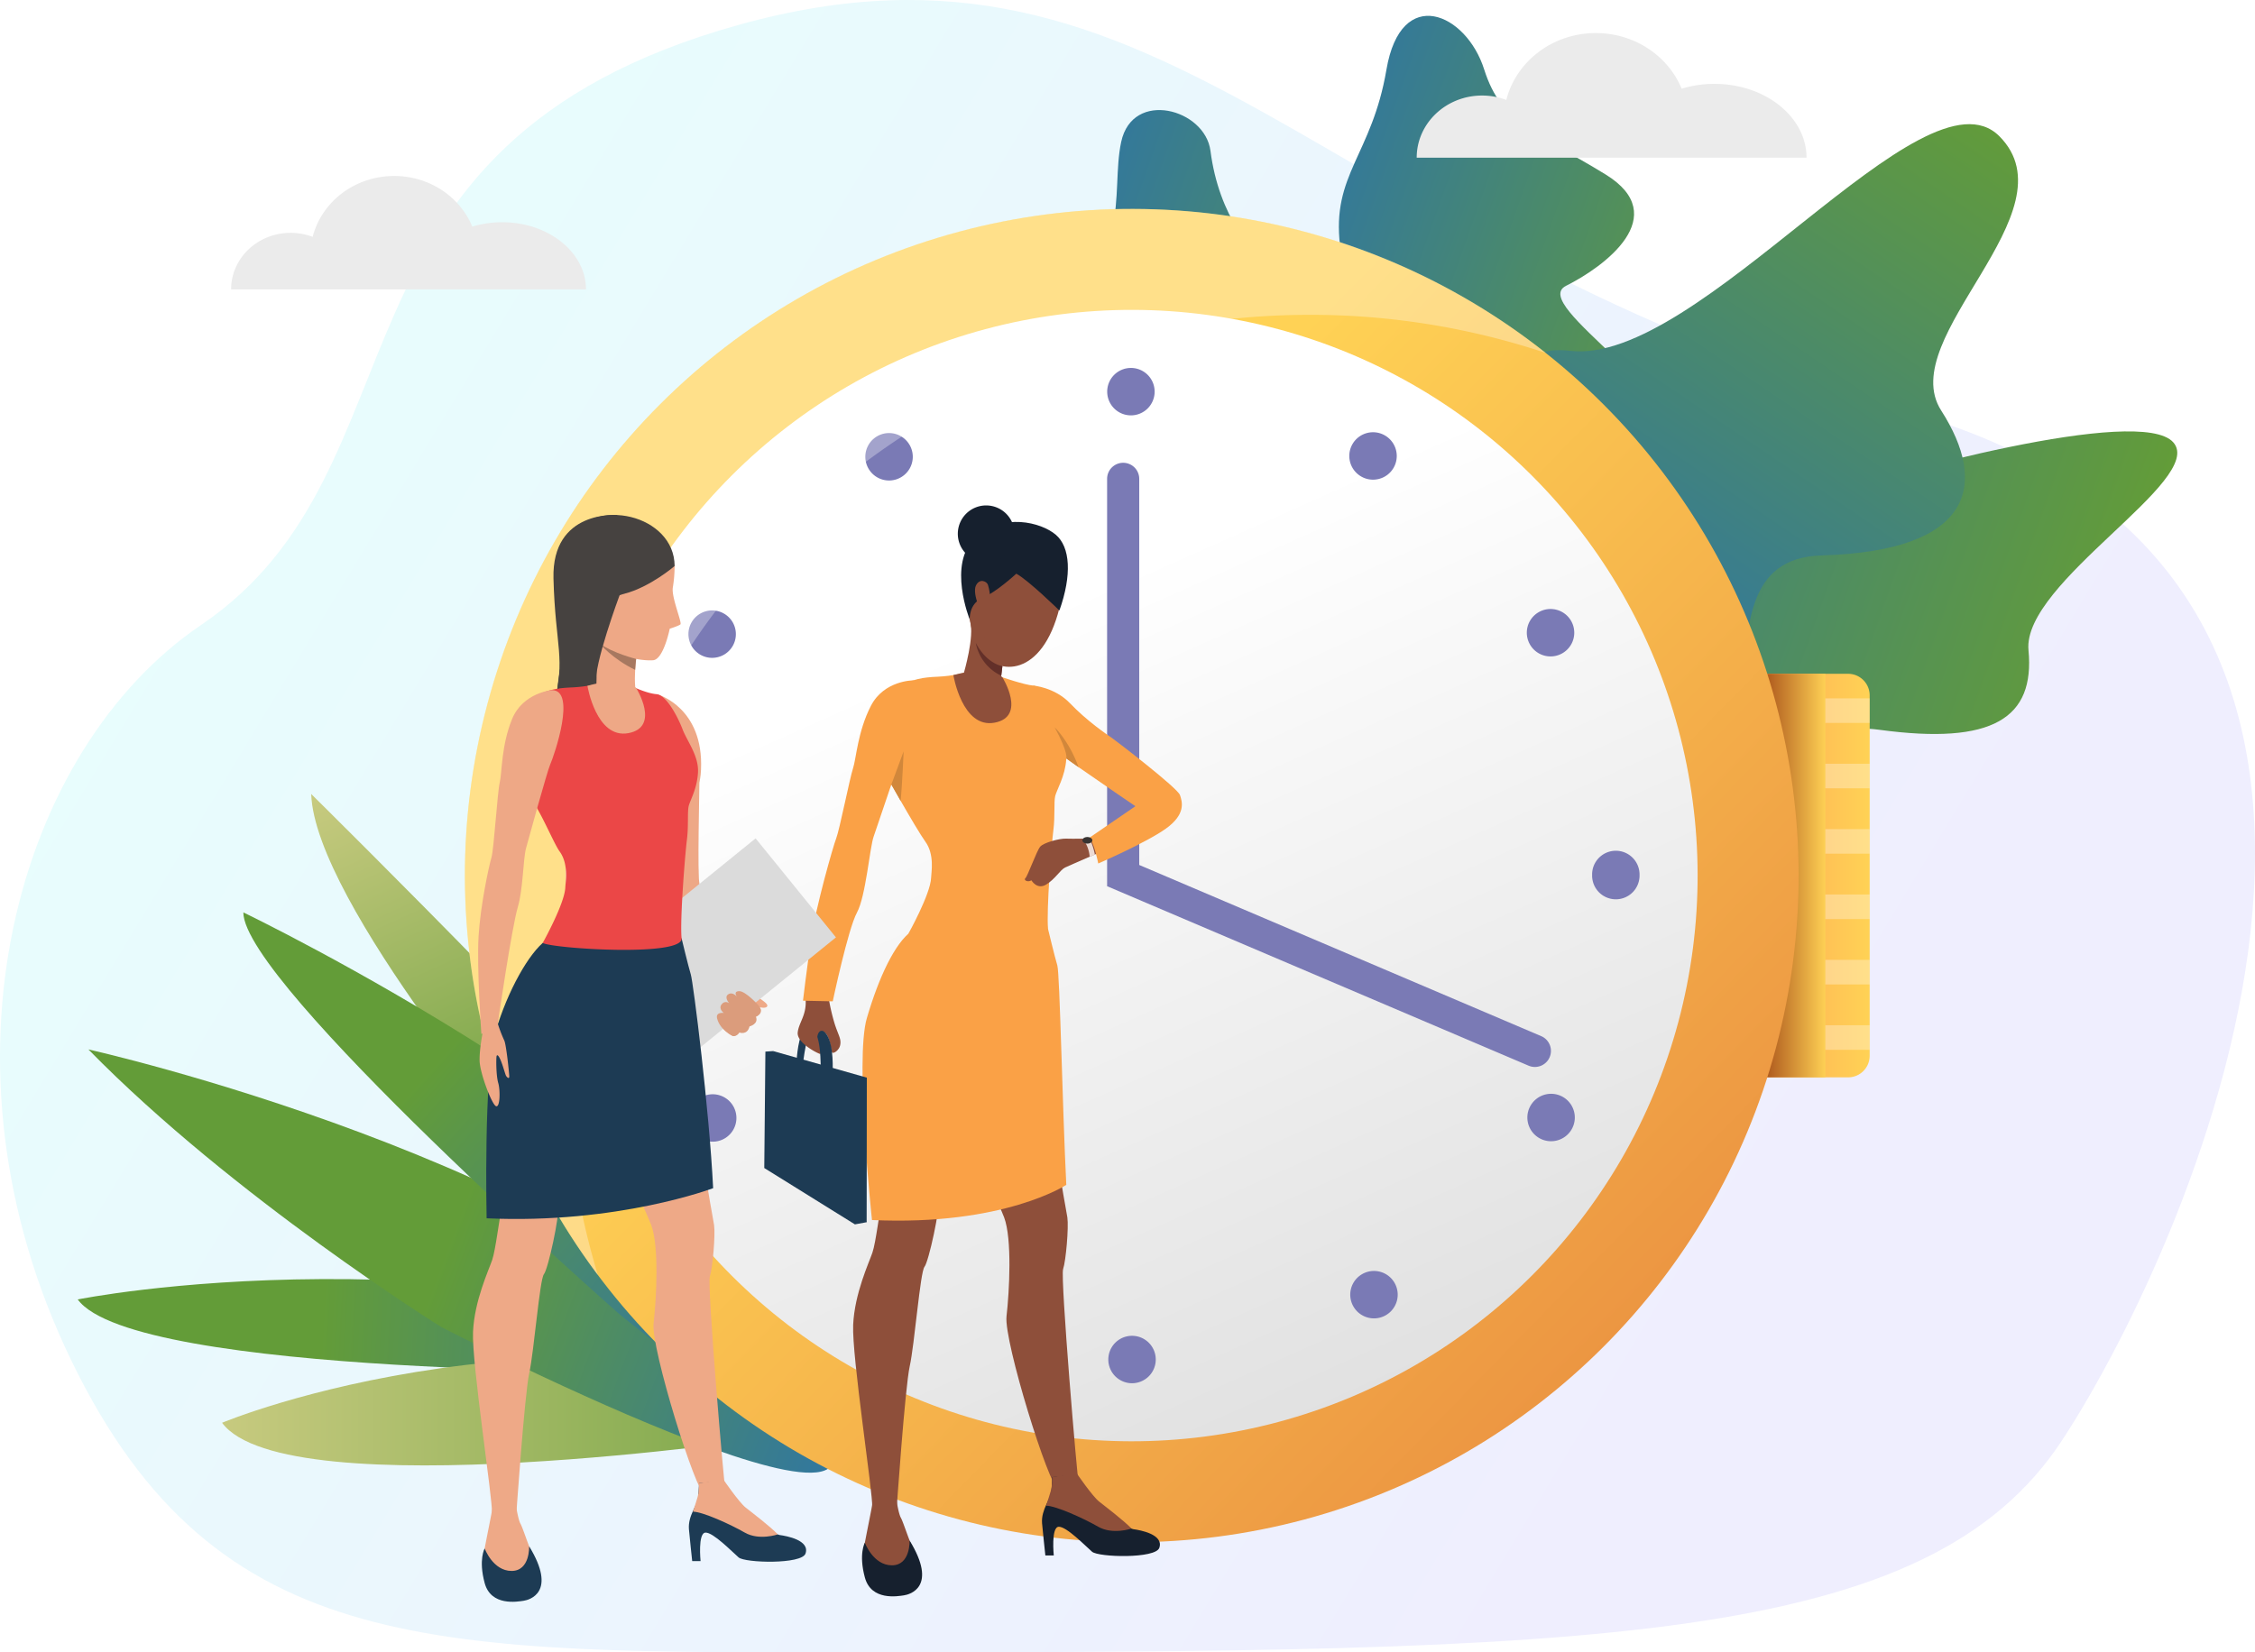 <svg xmlns="http://www.w3.org/2000/svg" xmlns:xlink="http://www.w3.org/1999/xlink" width="2406.006" height="1763.507" viewBox="0 0 2406.006 1763.507"><defs><style>.cls-1{mask:url(#mask);}.cls-2,.cls-21{mix-blend-mode:multiply;}.cls-2{fill:url(#linear-gradient);}.cls-3{isolation:isolate;}.cls-4{fill:url(#linear-gradient-2);}.cls-5{mask:url(#mask-2);}.cls-6{opacity:0.66;fill:url(#linear-gradient-3);}.cls-7{fill:#4d8b33;}.cls-8{fill:url(#linear-gradient-4);}.cls-9{fill:url(#linear-gradient-5);}.cls-10{fill:url(#linear-gradient-6);}.cls-11{fill:url(#linear-gradient-7);}.cls-12{fill:url(#linear-gradient-8);}.cls-13{fill:#61a23e;}.cls-14{fill:url(#linear-gradient-9);}.cls-15{fill:url(#linear-gradient-10);}.cls-16{fill:url(#linear-gradient-11);}.cls-17{fill:url(#linear-gradient-12);}.cls-18{fill:url(#linear-gradient-13);}.cls-19,.cls-26{opacity:0.31;}.cls-20,.cls-26{fill:#fff;}.cls-21{fill:url(#linear-gradient-14);}.cls-22{fill:#ebebeb;}.cls-23{fill:url(#linear-gradient-15);}.cls-24{fill:url(#linear-gradient-16);}.cls-25{fill:#7a7ab5;}.cls-27{fill:#8e4f3a;}.cls-28{fill:#16202e;}.cls-29{fill:#faa146;}.cls-30{fill:#1d3b54;}.cls-31{fill:#d1873b;}.cls-32{fill:#eddad3;}.cls-33{fill:#383432;}.cls-34{fill:#633029;}.cls-35{fill:#eea886;}.cls-36{fill:#eea987;}.cls-37{fill:#dbdbdb;}.cls-38{fill:#db9c7c;}.cls-39{fill:#464240;}.cls-40{fill:#eb4747;}.cls-41{fill:#a77860;}.cls-42{filter:url(#luminosity-noclip-2);}.cls-43{filter:url(#luminosity-noclip);}</style><filter id="luminosity-noclip" x="467.522" y="-9192" width="1776.304" height="32766" filterUnits="userSpaceOnUse" color-interpolation-filters="sRGB"><feFlood flood-color="#fff" result="bg"/><feBlend in="SourceGraphic" in2="bg"/></filter><mask id="mask" x="467.522" y="-9192" width="1776.304" height="32766" maskUnits="userSpaceOnUse"><g class="cls-43"/></mask><linearGradient id="linear-gradient" x1="1355.674" y1="1896.452" x2="1355.674" y2="1434.088" gradientUnits="userSpaceOnUse"><stop offset="0"/><stop offset="1" stop-color="#fff"/></linearGradient><linearGradient id="linear-gradient-2" x1="2055.631" y1="1560.158" x2="372.536" y2="543.567" gradientUnits="userSpaceOnUse"><stop offset="0" stop-color="#efeefe"/><stop offset="1" stop-color="#e7fefd"/></linearGradient><filter id="luminosity-noclip-2" x="467.522" y="1693.061" width="1776.304" height="171.787" filterUnits="userSpaceOnUse" color-interpolation-filters="sRGB"><feFlood flood-color="#fff" result="bg"/><feBlend in="SourceGraphic" in2="bg"/></filter><mask id="mask-2" x="221.907" y="1574.814" width="1776.304" height="171.787" maskUnits="userSpaceOnUse"><g class="cls-42"><g transform="translate(-245.615 -118.247)"><g class="cls-1"><path class="cls-2" d="M2243.826,1778.955c0,47.438-397.639,85.892-888.152,85.892s-888.152-38.455-888.152-85.892,397.639-85.895,888.152-85.895S2243.826,1731.517,2243.826,1778.955Z"/></g></g></g></mask><linearGradient id="linear-gradient-3" x1="1355.674" y1="1896.452" x2="1355.674" y2="1434.088" gradientUnits="userSpaceOnUse"><stop offset="0" stop-color="#a6a6a6"/><stop offset="1" stop-color="#5c5c5c"/></linearGradient><linearGradient id="linear-gradient-4" x1="664.214" y1="932.843" x2="866.463" y2="1377.79" gradientUnits="userSpaceOnUse"><stop offset="0" stop-color="#c7ca7f"/><stop offset="1" stop-color="#639c38"/></linearGradient><linearGradient id="linear-gradient-5" x1="1082.404" y1="1552.982" x2="589.424" y2="1525.174" gradientUnits="userSpaceOnUse"><stop offset="0" stop-color="#3076a1"/><stop offset="1" stop-color="#639c38"/></linearGradient><linearGradient id="linear-gradient-6" x1="482.545" y1="1624.117" x2="1266.282" y2="1624.117" xlink:href="#linear-gradient-4"/><linearGradient id="linear-gradient-7" x1="1166.275" y1="1625.562" x2="718.8" y2="1458.707" xlink:href="#linear-gradient-5"/><linearGradient id="linear-gradient-8" x1="1052.835" y1="1556.647" x2="711.541" y2="1250.746" xlink:href="#linear-gradient-5"/><linearGradient id="linear-gradient-9" x1="3461.57" y1="-818.712" x2="4026.443" y2="-818.712" gradientTransform="matrix(0.844, 0.299, -0.232, 0.656, -1570.056, 57.376)" xlink:href="#linear-gradient-5"/><linearGradient id="linear-gradient-10" x1="3667.798" y1="-675.507" x2="4563.003" y2="-675.507" gradientTransform="matrix(0.844, 0.299, -0.232, 0.656, -1570.056, 57.376)" xlink:href="#linear-gradient-5"/><linearGradient id="linear-gradient-11" x1="3207.376" y1="-666.435" x2="3780.672" y2="-666.435" gradientTransform="matrix(0.844, 0.299, -0.232, 0.656, -1570.056, 57.376)" xlink:href="#linear-gradient-5"/><linearGradient id="linear-gradient-12" x1="1911.245" y1="780.818" x2="2309.422" y2="193.033" xlink:href="#linear-gradient-5"/><linearGradient id="linear-gradient-13" x1="2088.799" y1="1052.724" x2="2240.496" y2="1052.724" gradientUnits="userSpaceOnUse"><stop offset="0" stop-color="#ff9f55"/><stop offset="1" stop-color="#ffd255"/></linearGradient><linearGradient id="linear-gradient-14" x1="1888.151" y1="934.477" x2="1948.839" y2="934.477" gradientUnits="userSpaceOnUse"><stop offset="0" stop-color="#b36020"/><stop offset="1" stop-color="#ffd255"/></linearGradient><linearGradient id="linear-gradient-15" x1="2118.163" y1="1703.144" x2="1253.551" y2="857.493" gradientTransform="translate(1170.01 -719.203) rotate(45)" gradientUnits="userSpaceOnUse"><stop offset="0" stop-color="#e8893e"/><stop offset="1" stop-color="#ffd255"/></linearGradient><linearGradient id="linear-gradient-16" x1="1330.045" y1="777.28" x2="1926.68" y2="2112.124" gradientTransform="translate(1170.01 -719.203) rotate(45)" gradientUnits="userSpaceOnUse"><stop offset="0" stop-color="#fff"/><stop offset="1" stop-color="#cfcfcf"/></linearGradient></defs><g class="cls-3"><g id="Слой_1" data-name="Слой 1"><path class="cls-4" d="M460.107,785.301c248.942-168.596,114.451-512.606,573.68-640.52s617.952,238.999,1244.063,412.191,307.445,885.061,168.311,1097.882c-143.486,219.477-495.852,226.881-1279.537,226.881-454.052,0-689.685,8.116-844.53-310.681S264.868,917.526,460.107,785.301Z" transform="translate(-245.615 -118.247)"/><g class="cls-5"><path class="cls-6" d="M2243.826,1778.955c0,47.438-397.639,85.892-888.152,85.892s-888.152-38.455-888.152-85.892,397.639-85.895,888.152-85.895S2243.826,1731.517,2243.826,1778.955Z" transform="translate(-245.615 -118.247)"/></g><path class="cls-7" d="M1021.776,1283.392S859.301,1084.81,794.31,994.545s136.37,422.267,153.034,476.512S1032.608,1572.238,1021.776,1283.392Z" transform="translate(-245.615 -118.247)"/><path class="cls-8" d="M994.323,1408.737c-38.286-69.625-416.647-443.076-416.647-443.076,3.61,115.538,238.298,389.942,238.298,389.942S1032.608,1478.363,994.323,1408.737Z" transform="translate(-245.615 -118.247)"/><path class="cls-9" d="M1177.032,1582.405c-436.88-161-848.486-77.299-848.486-77.299,60.187,82.651,631.851,77.299,631.851,77.299Z" transform="translate(-245.615 -118.247)"/><path class="cls-10" d="M1266.282,1625.734c-423.301-140.531-783.737,10.991-783.737,10.991,68.175,92.301,586.852,15.62,586.852,15.62Z" transform="translate(-245.615 -118.247)"/><path class="cls-11" d="M1085.357,1596.55c-222.04-241.79-745.418-358.274-745.418-358.274,154.634,157.911,376.674,296.39,376.674,296.39S1307.396,1838.34,1085.357,1596.55Z" transform="translate(-245.615 -118.247)"/><path class="cls-12" d="M1130.094,1570.103c-129.981-240.432-624.843-478.072-624.843-478.072,0,75.822,400.987,428.549,400.987,428.549S1260.075,1810.536,1130.094,1570.103Z" transform="translate(-245.615 -118.247)"/><path class="cls-13" d="M1116.291,1553.064A312.052,312.052,0,0,0,1121.38,1439.97c-17.214-128.62-77.01-526.827-164.593-587.23,0,0-39.581,515.993,43.327,689.535C1062.293,1672.432,1099.478,1624.255,1116.291,1553.064Z" transform="translate(-245.615 -118.247)"/><path class="cls-14" d="M1689.276,1083.277s72.181-31.588,92.74-100.625,33.828-164.103,89.77-188.505c55.944-24.401,173.502-89.573,177.075-171.393S1875.794,443.576,1916.557,423.273s114.286-74.454,42.113-118.86-110.54-52.24-129.552-112.214-88.708-90.779-104.221.382c-15.515,91.161-58.735,111.921-49.475,188.009,9.259,76.089,52.866,147.67-69.114,164.429s-77.759,99.243-50.69,159.358,33.578,297.099,41.635,338.306S1639.382,1110.931,1689.276,1083.277Z" transform="translate(-245.615 -118.247)"/><path class="cls-15" d="M1658.461,1124.572s165.702-62.23,217.277-50.911,147.294,38.757,185.158-4.356,68.614-188.663,189.874-172.185,166.038-12.434,159.17-84.89,189.857-181.969,154.493-221.888S2261.071,623.356,2181.42,651.08s-156.68-36.009-200.773,41.195S1789.423,835.311,1740.534,821.956s-88.347-20.281-100.447,53.056-61.621,118.21-74.722,163.777S1534.938,1117.309,1658.461,1124.572Z" transform="translate(-245.615 -118.247)"/><path class="cls-16" d="M1537.135,279.21c-5.803-44.85-83.116-65.756-95.247-9.541s15.976,130.72-90.198,195.974S1407.502,608.459,1447.139,687.05,1479.591,851.846,1512.544,920s25,200.48,82.381,170.385,38.958-102.199,72.144-181.211,143.638-97.344,69.683-182.042-161.194-133.541-89.169-239.954C1679.357,440.231,1555.183,418.732,1537.135,279.21Z" transform="translate(-245.615 -118.247)"/><path class="cls-17" d="M1557.861,1079.402s57.351-53.476,28.285-168.679-84.406-118.671,90.667-137.337S1783.17,476.184,1920.744,492.648c137.572,16.465,377.787-309.846,458.16-228.98,80.375,80.865-112.285,214.344-62.147,292.63s35.119,149.982-127.504,154.725,6.911,302.861-209.682,298.747S1728.908,1278.356,1557.861,1079.402Z" transform="translate(-245.615 -118.247)"/><path class="cls-18" d="M2240.496,860.388V1245.06a23.03,23.03,0,0,1-23.038,23.022H2088.799V837.366H2217.458A23.041,23.041,0,0,1,2240.496,860.388Z" transform="translate(-245.615 -118.247)"/><g class="cls-19"><rect class="cls-20" x="1843.189" y="745.337" width="151.688" height="26.215"/><rect class="cls-20" x="1843.189" y="815.114" width="151.688" height="26.215"/><rect class="cls-20" x="1843.189" y="884.889" width="151.688" height="26.215"/><rect class="cls-20" x="1843.189" y="954.664" width="151.688" height="26.216"/><rect class="cls-20" x="1843.189" y="1024.441" width="151.688" height="26.215"/><rect class="cls-20" x="1843.189" y="1094.216" width="151.688" height="26.215"/></g><rect class="cls-21" x="1854.559" y="719.119" width="93.002" height="430.716"/><path class="cls-22" d="M2074.838,207.763a119.666,119.666,0,0,0-34.98,5.139c-14.323-34.748-49.906-59.356-91.549-59.356-46.283,0-85.094,30.409-95.518,71.356a72.964,72.964,0,0,0-25.84-4.69c-38.527,0-69.764,29.687-69.764,66.312h415.931C2173.118,243.027,2129.117,207.763,2074.838,207.763Z" transform="translate(-245.615 -118.247)"/><circle class="cls-23" cx="1453.16" cy="1052.725" r="711.487" transform="translate(-564.384 1217.629) rotate(-45)"/><circle class="cls-24" cx="1453.16" cy="1052.725" r="603.75" transform="translate(-564.384 1217.629) rotate(-45)"/><path class="cls-25" d="M1428.151,1569.227a25.298,25.298,0,0,1,25.291-25.323h0a25.307,25.307,0,0,1,25.323,25.291h0a25.317,25.317,0,0,1-25.29,25.323h0A25.308,25.308,0,0,1,1428.151,1569.227Zm-245.596-47.022h0a25.31,25.31,0,0,1-12.654-21.993h0a25.414,25.414,0,0,1,3.397-12.588h0a25.321,25.321,0,0,1,34.581-9.258h0a25.309,25.309,0,0,1,12.654,21.993h0a25.358,25.358,0,0,1-3.397,12.588h0a25.319,25.319,0,0,1-21.943,12.654h0A25.197,25.197,0,0,1,1182.555,1522.205Zm507.144-9.519a25.251,25.251,0,0,1-3.412-12.735h0a25.285,25.285,0,0,1,12.637-21.847h0a25.304,25.304,0,0,1,34.582,9.209h0a25.392,25.392,0,0,1,3.412,12.589h0a25.312,25.312,0,0,1-12.637,21.992h0a25.164,25.164,0,0,1-12.654,3.413h0A25.295,25.295,0,0,1,1689.699,1512.687ZM984.145,1324.122a25.271,25.271,0,0,1-3.429-12.735h0a25.352,25.352,0,0,1,12.621-21.863h0a25.324,25.324,0,0,1,34.598,9.209h0a25.193,25.193,0,0,1,3.413,12.72h0a25.285,25.285,0,0,1-12.621,21.862h0a25.13,25.13,0,0,1-12.67,3.412h0A25.309,25.309,0,0,1,984.145,1324.122Zm903.751,8.719a25.318,25.318,0,0,1-12.637-22.01h0a25.142,25.142,0,0,1,3.412-12.572h0a25.287,25.287,0,0,1,34.564-9.241h0a25.308,25.308,0,0,1,12.654,21.993h0a25.209,25.209,0,0,1-3.412,12.589h0a25.312,25.312,0,0,1-21.928,12.637h0A25.267,25.267,0,0,1,1887.897,1332.841Zm-976.522-279.492a25.308,25.308,0,0,1,25.275-25.34h0a25.308,25.308,0,0,1,25.34,25.274h0a25.32,25.32,0,0,1-25.274,25.341h-.033A25.302,25.302,0,0,1,911.375,1053.349Zm1032.966-.62h0v-.539h0v-.588h0a25.299,25.299,0,0,1,25.242-25.373h0a25.32,25.32,0,0,1,25.372,25.243h0c0,.229,0,.44-.016.669h0c.016.196.016.392.016.588h0a25.308,25.308,0,0,1-25.308,25.308h0A25.308,25.308,0,0,1,1944.341,1052.728ZM992.815,816.962a25.284,25.284,0,0,1-12.67-21.977h0a25.174,25.174,0,0,1,3.379-12.588h0a25.297,25.297,0,0,1,34.565-9.274h0A25.244,25.244,0,0,1,1030.76,795.1h0a25.213,25.213,0,0,1-3.38,12.588h0a25.318,25.318,0,0,1-21.944,12.654h0A25.084,25.084,0,0,1,992.815,816.962Zm885.285-10.727h.017a25.236,25.236,0,0,1-3.445-12.735h0a25.305,25.305,0,0,1,12.588-21.862h0a25.333,25.333,0,0,1,34.614,9.16h0a25.379,25.379,0,0,1,3.429,12.735h0a25.285,25.285,0,0,1-12.604,21.862h0a25.093,25.093,0,0,1-12.687,3.429h0A25.312,25.312,0,0,1,1878.101,806.234Zm-705.782-187.78a25.211,25.211,0,0,1-3.429-12.735h0a25.341,25.341,0,0,1,12.605-21.863h0a25.317,25.317,0,0,1,34.598,9.193h0a25.154,25.154,0,0,1,3.429,12.719h0a25.264,25.264,0,0,1-12.605,21.862h0a25.09,25.09,0,0,1-12.687,3.429h0A25.293,25.293,0,0,1,1172.318,618.454Zm525.643,8.343a25.297,25.297,0,0,1-12.687-21.977h0a25.209,25.209,0,0,1,3.38-12.588h0a25.313,25.313,0,0,1,34.565-9.291h0a25.331,25.331,0,0,1,12.687,21.977h0a25.206,25.206,0,0,1-3.381,12.589h0a25.306,25.306,0,0,1-21.959,12.67h0A25.188,25.188,0,0,1,1697.961,626.797ZM1426.96,536.278a25.307,25.307,0,0,1,25.275-25.34h0a25.282,25.282,0,0,1,25.34,25.258h0a25.307,25.307,0,0,1-25.258,25.356h-.05A25.311,25.311,0,0,1,1426.96,536.278Z" transform="translate(-245.615 -118.247)"/><path class="cls-25" d="M1883.263,1256.975a17.066,17.066,0,0,1-6.71-1.376l-449.696-191.541V629.31a17.144,17.144,0,0,1,34.288,0v412.084l428.845,182.66a17.147,17.147,0,0,1-6.727,32.921Z" transform="translate(-245.615 -118.247)"/><path class="cls-26" d="M1894.895,494.949a792.864,792.864,0,0,0-251.588-40.704c-438.455,0-793.901,355.446-793.901,793.901a793.299,793.299,0,0,0,34.14,230.966,708.292,708.292,0,0,1-141.868-426.388c0-392.951,318.547-711.481,711.48-711.481A708.363,708.363,0,0,1,1894.895,494.949Z" transform="translate(-245.615 -118.247)"/><path class="cls-22" d="M781.375,355.43a108.957,108.957,0,0,0-31.846,4.679C736.49,328.474,704.095,306.07,666.184,306.07c-42.136,0-77.469,27.685-86.959,64.962a66.42,66.42,0,0,0-23.524-4.27c-35.075,0-63.513,27.026-63.513,60.369H870.85C870.85,387.535,830.79,355.43,781.375,355.43Z" transform="translate(-245.615 -118.247)"/><path class="cls-27" d="M1234.027,1112.079s-25.868,32.969-34.998,54.779-24.346,69.615-22.317,106.642,14.202,106.516,10.651,122.238c-3.55,15.725-7.096,48.185-10.902,59.345s-19.023,43.62-20.545,77.097,21.303,180.568,20.289,194.263,25.868,5.579,25.868,5.579,9.13-132.89,14.202-155.715,11.159-100.428,15.724-106.008,17.047-63.401,15.117-72.531,49.806-146.078,52.849-173.467,58.981-108.498,58.981-108.498S1312.646,1086.592,1234.027,1112.079Z" transform="translate(-245.615 -118.247)"/><path class="cls-27" d="M1327.345,1112.079s1.319,13.821,2.841,18.893,36.52,134.412,40.07,184.119,12.68,91.868,14.202,102.488-1.521,46.125-4.565,55.255,15.217,224.696,16.738,229.769-12.173,6.594-21.811,5.072-58.33-158.251-55.286-184.626,6.086-82.613-2.536-105.47-86.227-188.207-86.733-198.352S1196.686,1034.349,1327.345,1112.079Z" transform="translate(-245.615 -118.247)"/><path class="cls-27" d="M1201.592,1715.849s2.502,17.511,5.23,22.286,10.233,29.109,13.645,33.657,10.915,38.659,0,42.753-36.613,10.916-45.255-2.728a56.112,56.112,0,0,1-8.414-37.75c1.365-10.461,11.741-58.471,11.598-63.221S1201.592,1715.849,1201.592,1715.849Z" transform="translate(-245.615 -118.247)"/><path class="cls-28" d="M1216.112,1762.342s1.171,26.506-18.841,26.506-28.879-24.118-28.879-24.118-6.82,11.838,0,37.081,35.247,20.012,41.614,19.102S1246.551,1812.018,1216.112,1762.342Z" transform="translate(-245.615 -118.247)"/><path class="cls-28" d="M1394.468,1692.043s14.146,25.305,22.547,30.431c10.47,6.388,30.788,26.885,37.885,27.831s32.607,5.474,27.683,19.875c-4.037,11.803-64.889,10.109-71.75,4.194s-27.386-27.145-35.666-26.672-5.205,30.62-5.205,30.62H1360.97s-3.142-29.334-3.521-34.377c-1.122-14.927,9.525-25.908,9.998-34.426s.961-14.873.961-14.873Z" transform="translate(-245.615 -118.247)"/><path class="cls-27" d="M1452.865,1749.612s-20.057,6.932-35.495-1.94-45.065-22.347-55.538-22.441c0,0,5.711-17.473,5.831-19.428s.746-11.156.746-11.156l25.901-4.151s16.801,24.667,24.206,30.472S1444.885,1741.262,1452.865,1749.612Z" transform="translate(-245.615 -118.247)"/><path class="cls-29" d="M1363.849,1109.797s7.228,30.053,9.891,38.802,5.359,149.294,9.568,234.194c0,0-66.549,44.019-207.301,37.552,0,0-18.455-171.275-5.521-215.402s29.997-80.134,47.666-92.863C1233.875,1100.752,1363.849,1109.797,1363.849,1109.797Z" transform="translate(-245.615 -118.247)"/><path class="cls-30" d="M1095.611,1249.566s1.643-28.256,9.126-32.642,3.157,4.356,3.157,4.356-4.205,20.506-5.131,28.813C1102.717,1250.496,1095.611,1249.566,1095.611,1249.566Z" transform="translate(-245.615 -118.247)"/><path class="cls-27" d="M1130.236,1185.957a207.649,207.649,0,0,0,5.927,24.88c3.838,12.212,7.372,16.105,5.832,23.104-1.161,5.28-7.138,9.245-8.646,7.551s-2.239-22.229-10.748-22.134,2.545,25.432-2.52,23.57-24.562-12.539-23.336-22.891,9.025-17.83,8.524-33.292c-.455-14.028,3.915-19.887,3.915-19.887Z" transform="translate(-245.615 -118.247)"/><path class="cls-30" d="M1123.443,1218.496s11.329,2.894,10.658,41.222l-12.83-2.142s.234-21.185-3.597-32.727C1117.674,1224.85,1118.328,1217.351,1123.443,1218.496Z" transform="translate(-245.615 -118.247)"/><polygon class="cls-30" points="924.87 1150.121 824.955 1121.777 825.25 1244.831 924.685 1304.422 924.87 1150.121"/><polygon class="cls-30" points="924.685 1304.422 912.167 1306.733 815.453 1246.588 816.652 1122.343 824.955 1121.777 924.685 1304.422"/><path class="cls-27" d="M1339.883,678.03c19.128,2.679,54.404,16.231,36.078,89.27s-64.989,73.038-84.264,46.156-13.188-97.386-5.579-109.559S1314.522,674.481,1339.883,678.03Z" transform="translate(-245.615 -118.247)"/><path class="cls-29" d="M1383.25,928.722c-1.141,17.879-10.271,32.715-11.793,39.182s0,21.304-1.902,36.14-7.608,85.592-5.706,105.754-138.386,11.055-149.038,4.968c0,0,23.631-42.248,24.263-59.747.221-6.011,3.804-24.727-6.086-38.422-5.219-7.228-16.684-26.734-26.355-43.557l-.007-.008c-3.751-6.527-7.235-12.652-9.975-17.491v-.008c-3.576-6.322-5.889-10.453-5.889-10.453s-4.565-84.832,12.554-93.581,26.248-10.271,42.986-11.032,27.77-4.185,27.77-4.185l39.183,4.185s25.107,8.75,34.998,9.511,22.444,22.064,21.303,35.758S1384.391,910.842,1383.25,928.722Z" transform="translate(-245.615 -118.247)"/><path class="cls-29" d="M1219.973,844.381s-31.113-.11-45.188,27.279-15.597,56.301-19.02,66.571-14.456,65.812-17.879,74.561-21.684,73.039-26.629,106.515-8.881,66.953-8.881,66.953l31.755.673s16.308-77.222,25.818-94.721,13.695-69.909,17.879-81.322,30.052-91.679,35.378-97.385S1246.521,849.436,1219.973,844.381Z" transform="translate(-245.615 -118.247)"/><path class="cls-27" d="M1313.921,839.388c-1.23,10.655-2.844,26.248-2.189,29.355,1.015,4.816-37.024,18.261-37.663-32.463,0,0,11.511-38.989,6.582-55.38s34.5,48.286,34.5,48.286S1314.592,833.548,1313.921,839.388Z" transform="translate(-245.615 -118.247)"/><path class="cls-28" d="M1375.961,769.836s-33.109-32.461-46.006-39.309c0,0-21.093,19.567-36.02,25.868s-13.641,23.076-13.641,23.076-24.017-59.343,5.613-86.985,70.714-16.738,86.184-3.551S1389.469,731.795,1375.961,769.836Z" transform="translate(-245.615 -118.247)"/><path class="cls-28" d="M1328.053,687.921a30.242,30.242,0,1,1-30.243-30.242A30.243,30.243,0,0,1,1328.053,687.921Z" transform="translate(-245.615 -118.247)"/><path class="cls-27" d="M1404.917,1013.194s-12.982.385-22.045.09c-7.013-.228-23.645,4.267-27.38,8.563-3.735,4.295-13.44,31.636-15.789,33.584s2.137,4.878,6.406,2.369c0,0,5.929,10.346,15.588,4.585s15.231-15.874,20.382-18.318,35.334-15.441,35.334-15.441S1412.596,1009.226,1404.917,1013.194Z" transform="translate(-245.615 -118.247)"/><path class="cls-27" d="M1262.816,838.746s9.353,57.26,43.971,50.793,8.36-48.426,8.36-48.426S1303.297,827.895,1262.816,838.746Z" transform="translate(-245.615 -118.247)"/><path class="cls-29" d="M1489.514,1002.65c-21.304,15.216-72.101,37.159-72.101,37.159s-4.979-24.868-9.925-27.15c0,0,39.48-27.066,49.56-33.975,0,0-38.01-25.868-60.63-41.663-5.577-3.888-10.218-7.174-13.124-9.305-.92-.669-1.666-1.232-2.214-1.658-9.244-7.229-46.904-58.964-32.83-76.082,0,0,22.683,1.832,38.802,18.64,18.735,19.535,39.562,33.477,45.269,37.471s69.615,53.067,72.278,60.676S1510.816,987.434,1489.514,1002.65Z" transform="translate(-245.615 -118.247)"/><path class="cls-31" d="M1383.295,927.717s2.663-5.44-12.378-33.21c.472.441,15.437,14.745,25.503,42.515C1390.842,933.134,1386.201,929.848,1383.295,927.717Z" transform="translate(-245.615 -118.247)"/><path class="cls-32" d="M1400.746,1013.293a36.019,36.019,0,0,1,7.514,19.285s4.486-1.335,5.525-2.388c0,0-1.839-10.626-6.296-17.531C1407.488,1012.659,1407.083,1012.208,1400.746,1013.293Z" transform="translate(-245.615 -118.247)"/><path class="cls-33" d="M1411.1,1015.074c0,1.944-2.378,3.52-5.311,3.52s-5.311-1.576-5.311-3.52,2.378-3.519,5.311-3.519S1411.1,1013.131,1411.1,1015.074Z" transform="translate(-245.615 -118.247)"/><path class="cls-27" d="M1299.749,742.511c-1.264-4.03-9.243-7.419-12.99.95s5.763,33.286,11.088,27.199S1302.793,752.211,1299.749,742.511Z" transform="translate(-245.615 -118.247)"/><path class="cls-31" d="M1209.782,920.116s-1.483,34.214-3.15,52.923l-.007-.008c-3.751-6.527-7.235-12.652-9.975-17.491v-.008Z" transform="translate(-245.615 -118.247)"/><path class="cls-34" d="M1315.151,829.187s-.559,4.361-1.23,10.201a48.297,48.297,0,0,1-27.159-34.955C1298.728,827.109,1315.151,829.187,1315.151,829.187Z" transform="translate(-245.615 -118.247)"/><path class="cls-35" d="M948.241,859.749s48.301,14.181,45.337,79.833S948.241,859.749,948.241,859.749Z" transform="translate(-245.615 -118.247)"/><path class="cls-35" d="M943.793,859.749s3.727,5.066-.933,37.735,4.17,46.324,5.223,59.919,17.001,101.398,17.434,105.28,2.573,50.609,8.791,63.01,51.93,82.684,52.542,86.192,22.197-12.243,22.197-12.243-41.042-85.388-43.703-93.805c-3.305-10.456-13.41-36.353-14.031-49.903-1.519-33.125,1.492-110.055.327-126.808C989.459,897.754,964.73,864.734,943.793,859.749Z" transform="translate(-245.615 -118.247)"/><path class="cls-35" d="M1006.277,1175.439s-9.771-16.709-8.539-24.065,22.061-7.083,22.061-7.083l11.051,8.768Z" transform="translate(-245.615 -118.247)"/><path class="cls-36" d="M1005.356,1140.082s7.189,15.797,11.438,16.777,9.308,6.252,12.951,7.866,15.101,2.488,18.18,5.482c1.259,1.225,6.085,11.762,8.908,13.974s9.074,6,7.143,8.374-8.431.512-8.431.512,2.451,2.171,1.401,4.796c-2.042,5.104-5.465,5.333-5.465,5.333s1.095,3.835-.289,5.735c-3.052,4.191-6.372,4.314-6.372,4.314a8.765,8.765,0,0,1-2.947,5.275,7.818,7.818,0,0,1-7.607,1.27s-3.402,4.705-6.545,3.792-4.972-3.262-7.216-4.635-17.933-19.409-23.725-36.289a129.422,129.422,0,0,0-15.84-30.592Z" transform="translate(-245.615 -118.247)"/><rect class="cls-37" x="938.475" y="1023.824" width="136.071" height="227.075" transform="translate(1010.187 -479.054) rotate(50.955)"/><path class="cls-38" d="M1054.67,1190.977s-13.682-15.19-20.491-14.901-2.168,6.042-2.168,6.042-4.496-5.765-9.343-2.709.935,9.506.935,9.506-4.55-3.466-8.136,1.335,2.392,9.068,2.392,9.068-9.023-1.327-7.088,6.036c3.266,12.434,16.564,18.635,16.564,18.635s4.08,1.107,7.208-3.763c0,0,8.451,3.241,10.771-6.534,0,0,9.986-2.423,6.851-10.297C1052.166,1203.396,1062.344,1199.594,1054.67,1190.977Z" transform="translate(-245.615 -118.247)"/><path class="cls-39" d="M904.087,667.942s-69.843-5.809-67.933,67.664,13.556,84.524-.038,136.442,68.093-29.481,68.093-29.481Z" transform="translate(-245.615 -118.247)"/><path class="cls-36" d="M827.985,1121.962s-25.72,32.78-34.798,54.465-24.206,69.217-22.189,106.031,14.121,105.905,10.591,121.539-7.056,47.909-10.841,59.004-18.914,43.37-20.427,76.655,21.181,179.534,20.173,193.15,25.72,5.547,25.72,5.547,9.077-132.129,14.12-154.822,11.095-99.853,15.634-105.401,16.949-63.038,15.031-72.116S890.52,1260.772,893.545,1233.54s78.874-111.578,78.874-111.578S906.153,1096.62,827.985,1121.962Z" transform="translate(-245.615 -118.247)"/><path class="cls-36" d="M950.733,1121.962s1.312,13.742,2.825,18.785,36.311,133.642,39.84,183.064,12.608,91.342,14.121,101.901-1.513,45.861-4.539,54.938,15.129,223.409,16.642,228.452-12.104,6.557-21.685,5.043-57.996-157.344-54.97-183.568,6.052-82.14-2.522-104.865-85.733-187.13-86.237-197.216S820.823,1044.676,950.733,1121.962Z" transform="translate(-245.615 -118.247)"/><path class="cls-36" d="M795.736,1722.273s2.487,17.41,5.201,22.159,10.175,28.941,13.566,33.464,10.853,38.438,0,42.508-36.403,10.854-44.996-2.713a55.788,55.788,0,0,1-8.366-37.534c1.357-10.401,11.673-58.136,11.531-62.857S795.736,1722.273,795.736,1722.273Z" transform="translate(-245.615 -118.247)"/><path class="cls-30" d="M810.173,1768.5s1.164,26.355-18.733,26.355-28.714-23.98-28.714-23.98-6.781,11.771,0,36.868,35.044,19.898,41.376,18.993S840.438,1817.893,810.173,1768.5Z" transform="translate(-245.615 -118.247)"/><path class="cls-30" d="M1017.472,1698.604s14.066,25.159,22.418,30.256c10.41,6.352,30.611,26.732,37.668,27.672s32.421,5.442,27.524,19.761c-4.014,11.735-64.517,10.052-71.339,4.171s-27.229-26.989-35.462-26.52-5.175,30.445-5.175,30.445h-8.94s-3.123-29.166-3.501-34.181c-1.116-14.841,9.47-25.76,9.941-34.228s.956-14.788.956-14.788Z" transform="translate(-245.615 -118.247)"/><path class="cls-36" d="M1075.535,1755.844s-19.942,6.892-35.292-1.93-44.808-22.218-55.22-22.312c0,0,5.679-17.373,5.797-19.316s.742-11.093.742-11.093l25.753-4.127s16.705,24.525,24.067,30.297S1067.601,1747.541,1075.535,1755.844Z" transform="translate(-245.615 -118.247)"/><path class="cls-30" d="M972.848,1119.692s7.186,29.88,9.834,38.579,19.644,143.66,23.829,228.074c0,0-101.745,38.58-241.69,32.15,0,0-3.404-155.076,9.456-198.95s36.141-84.928,53.709-97.584C843.619,1110.699,972.848,1119.692,972.848,1119.692Z" transform="translate(-245.615 -118.247)"/><path class="cls-40" d="M990.334,943.023c-1.135,17.777-8.408,29.158-9.921,35.588s0,21.182-1.891,35.933-7.564,85.103-5.673,105.148-137.593,10.991-148.184,4.939c0,0,23.496-42.006,24.124-59.405.219-5.976,3.782-24.585-6.052-38.201-5.189-7.186-14.817-30.061-24.432-46.787h0c-3.73-6.49-7.629-12.96-10.352-17.77h0a67.099,67.099,0,0,1-5.532-13.733s-6.206-77.162,10.815-85.861,26.098-10.213,42.74-10.969,27.611-4.161,27.611-4.161l38.958,4.161s13.746,6.441,23.58,7.197,21.849,22.114,27.797,37.593C978.821,909.449,991.469,925.247,990.334,943.023Z" transform="translate(-245.615 -118.247)"/><path class="cls-35" d="M834.378,854.818s-30.829,2.56-42.422,30.898-10.621,57.108-13.131,67.576-6.192,71.095-8.833,80.056-11.717,50.508-13.744,84.093,2.97,104.414,2.97,104.414l17.09-8.303s15.209-105.028,21.805-127.234c5.638-18.983,5.633-51.281,8.8-62.945s22.527-81.84,25.646-88.946C837.345,923.52,860.877,854.469,834.378,854.818Z" transform="translate(-245.615 -118.247)"/><path class="cls-35" d="M897.255,675.387c17.312-2.833,56.923,1.507,68.149,46.961a144.565,144.565,0,0,1-1.871,22.715c-1.9,10.116,10.15,37.928,8.028,39.609s-11.356,4.578-11.356,4.578-6.555,32.639-17.636,33.633-53.9-2.858-78.081-39.765S827.351,686.829,897.255,675.387Z" transform="translate(-245.615 -118.247)"/><path class="cls-35" d="M925.999,810.232s-.855,4.567-1.65,11.292c-.407,3.436-.799,7.431-1.052,11.663-.691,11.716-.333,25.272,3.664,33.87,0,0-21.726,13.214-44.977-19.106,0,0,2.299-40.105-11.053-61.43C857.581,765.205,925.999,810.232,925.999,810.232Z" transform="translate(-245.615 -118.247)"/><path class="cls-39" d="M965.404,722.348s-26.055,22.498-53.656,29.596-42.211,38.099-42.211,38.099-48.831-48.706-19.362-95.977S965.359,667.878,965.404,722.348Z" transform="translate(-245.615 -118.247)"/><path class="cls-41" d="M924.349,821.524c-.407,3.436-.799,7.431-1.052,11.663-24.338-11.811-37.757-27.999-37.757-27.999C899.85,815.433,924.349,821.524,924.349,821.524Z" transform="translate(-245.615 -118.247)"/><path class="cls-39" d="M906.671,753.562s-28.23,75.91-24.848,94.181c0,0-14.94-2.572-41.55,5.564C840.273,853.308,853.137,717.875,906.671,753.562Z" transform="translate(-245.615 -118.247)"/><path class="cls-35" d="M872.394,850.193s9.3,56.933,43.719,50.503,8.312-48.148,8.312-48.148S909.143,839.737,872.394,850.193Z" transform="translate(-245.615 -118.247)"/><path class="cls-35" d="M776.715,1210.676a150.541,150.541,0,0,0,6.962,18.085c2.074,4.425,5.176,34.251,5.292,38.132.097,3.255-2.199,1.498-3.458-.557-.722-1.179-3.458-11.364-5.782-16.714-1.952-4.493-3.468-6.114-4.169-4.558-.701,1.555-.732,20.875,1.644,28.949s1.964,27.123-2.562,24.715-17.205-35.852-17.323-48.796,3.274-29.436,3.274-29.436Z" transform="translate(-245.615 -118.247)"/></g></g></svg>